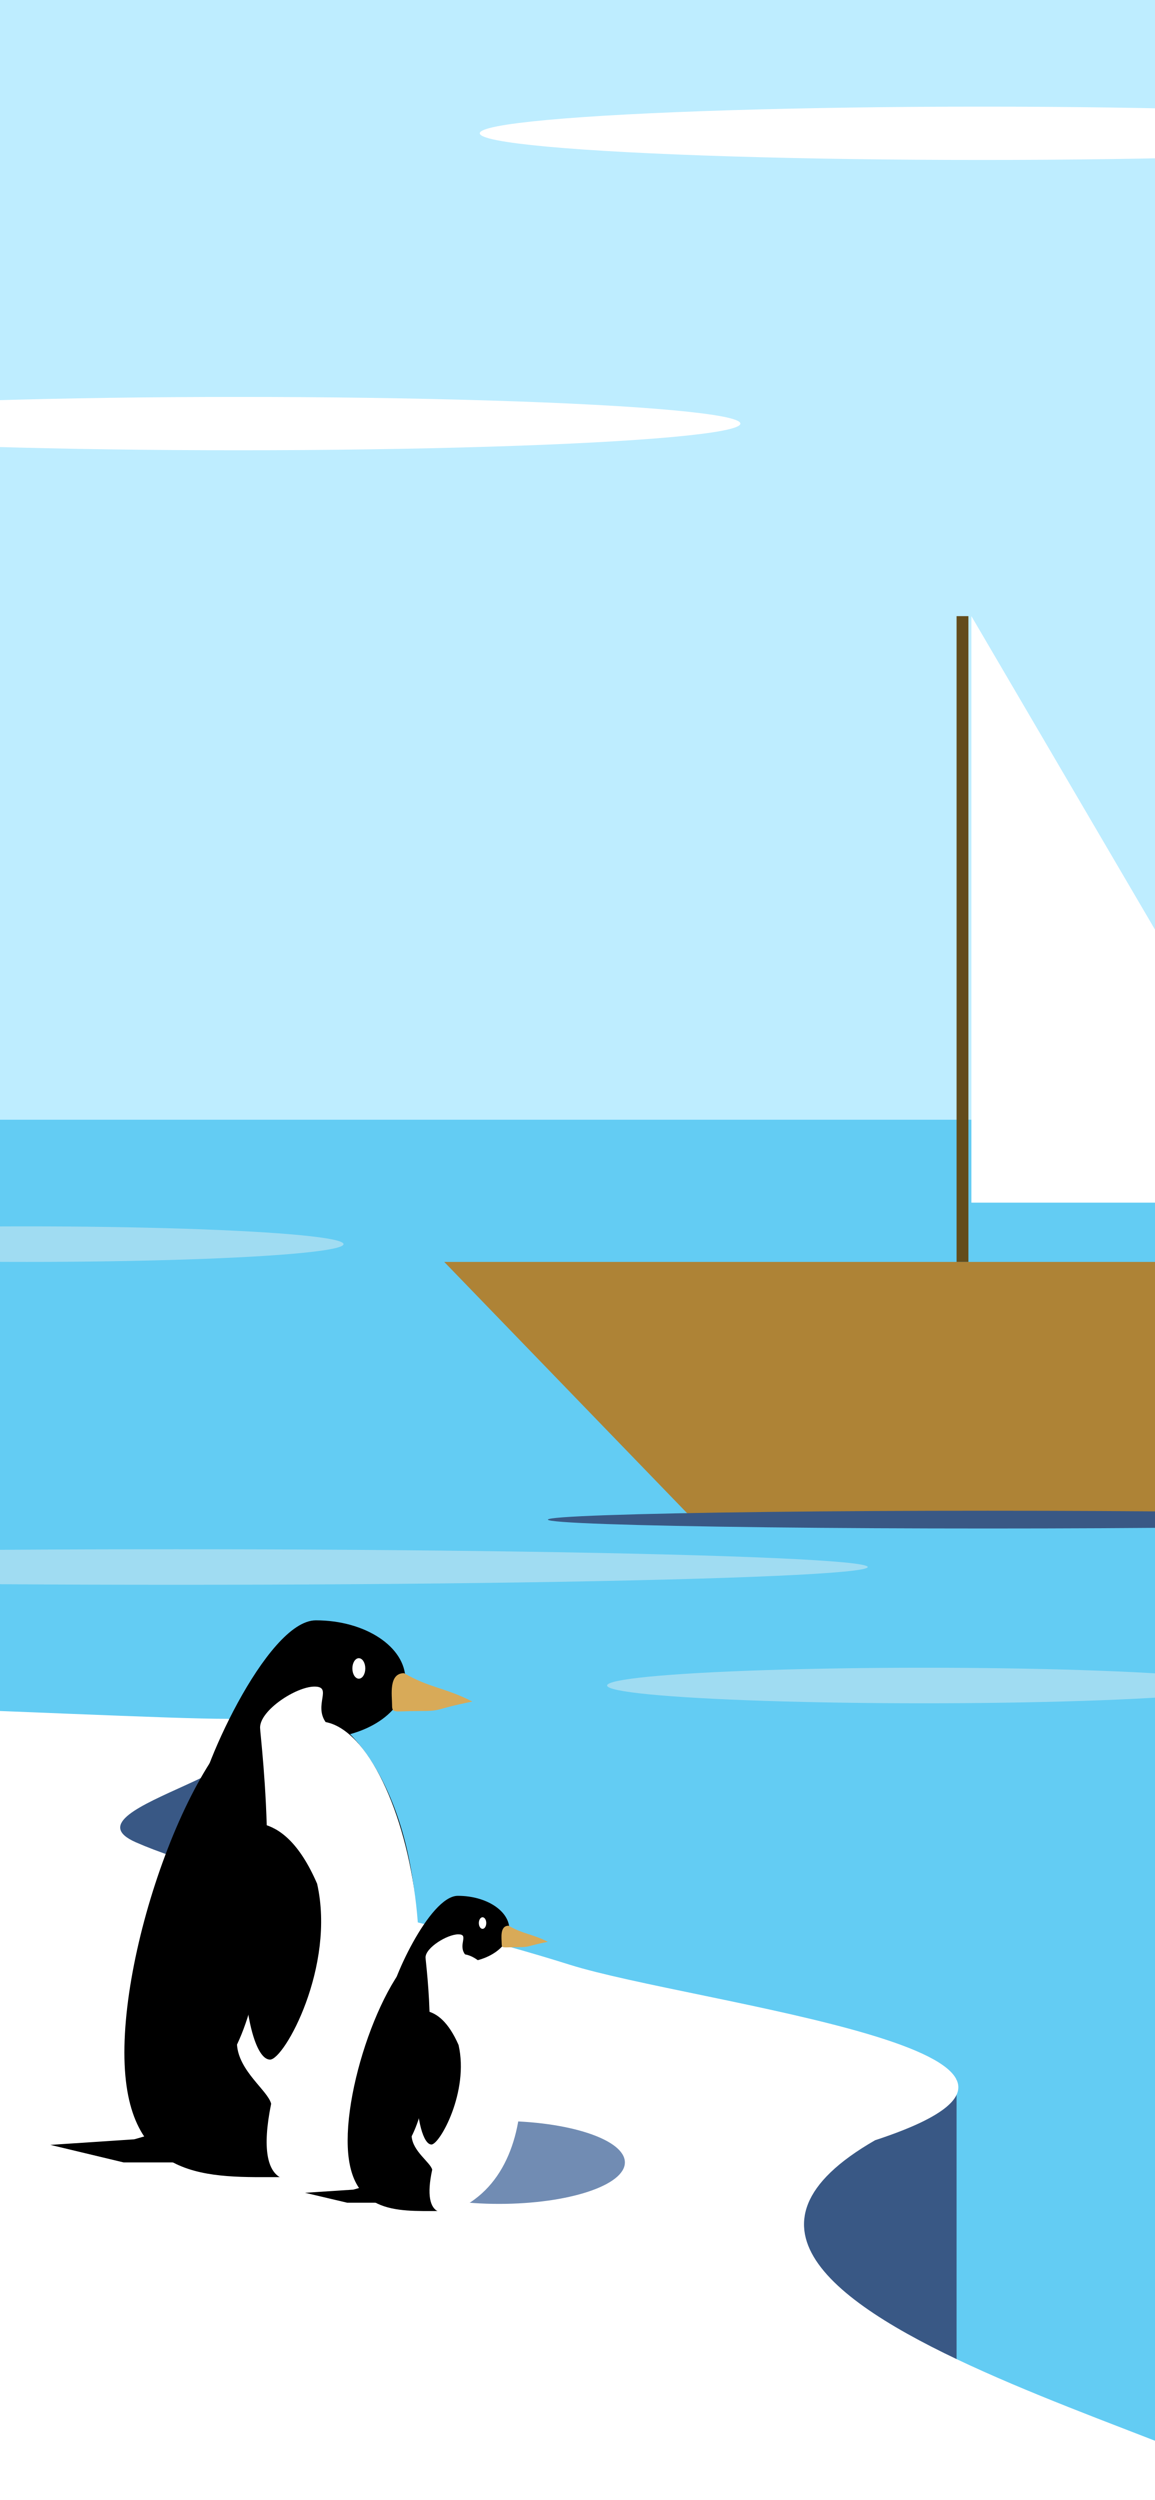 <svg width="390" height="844" viewBox="0 0 390 844" fill="none" xmlns="http://www.w3.org/2000/svg">
<rect x="0" y="0" width="390" height="844" fill="#333333" stroke="none"/>
<g clip-path="url(#clip0_1447_2014)">
<rect width="390" height="844" fill="#BEEDFF"/>
<rect x="-427" y="378" width="1440" height="566" fill="#63CCF3"/>
<ellipse cx="331.5" cy="45" rx="169.5" ry="9" fill="white"/>
<ellipse cx="80.5" cy="143" rx="169.5" ry="9" fill="white"/>
<rect x="231" y="702" width="92" height="149" fill="#395885"/>
<rect x="-8" y="587" width="92" height="149" fill="#395885"/>
<path d="M295.5 722.5C193.797 780.958 448.858 830.151 435.5 849.875C407.86 890.686 165.983 849.875 97.768 849.875C-3.414 849.875 -101.645 904.267 -101.645 829.594C-101.645 802.175 -180.781 680.701 -161.775 659.391C-149.529 645.661 -219.011 586.861 -201 577.235C-152.38 568.486 37.007 580.256 77.099 580.256C108.338 596.162 18.44 609.857 45.86 621.927C75.497 634.974 140.237 646.845 192.19 663.206C234.182 676.43 385.5 693 295.5 722.5Z" fill="white"/>
<ellipse cx="168.5" cy="730" rx="42.5" ry="14" fill="#718CB3"/>
<path d="M67 716L67 730H41.745L17 724.077L45.316 722.198L67 716Z" fill="black"/>
<path d="M136.89 566.967C136.89 577.995 123.354 586.934 106.658 586.934C89.961 586.934 66.452 621.923 66.452 610.895C66.452 599.868 89.961 547 106.658 547C123.354 547 136.89 555.94 136.89 566.967Z" fill="black"/>
<path d="M140.8 654.823C140.8 699.081 120.566 734.958 95.607 734.958C70.648 734.958 42 737.151 42 692.894C42 648.637 70.648 574.688 95.607 574.688C120.566 574.688 140.8 610.566 140.8 654.823Z" fill="black"/>
<path d="M159.5 574.422C146.098 577.084 149.857 577.616 141.423 577.616C132.989 577.616 132.384 578.574 132.384 575.487C132.384 572.399 131.138 564.837 136.436 564.837C145.163 569.896 150.15 569.63 159.5 574.422Z" fill="#D8AA58"/>
<path d="M109.944 581.344C138.306 586.668 161.37 691.829 115.243 728.036C99.252 740.588 85.323 740.815 91.556 710.199C90.468 705.761 80.617 699.216 80.024 690.232C96.854 654.557 87.816 586.305 87.816 583.207C87.816 577.326 100.008 569.363 106.204 569.363C112.401 569.363 105.893 575.487 109.944 581.344Z" fill="white"/>
<path d="M107.08 635.921C113.373 663.875 96.004 695.29 91.184 695.29C86.365 695.29 82.458 680.39 82.458 662.011C82.458 643.632 61.947 613.824 75.349 616.486C80.168 616.486 94.984 607.967 107.08 635.921Z" fill="black"/>
<ellipse cx="121.164" cy="563.24" rx="2.182" ry="3.461" fill="white"/>
<path d="M131.772 735.677L131.772 743.603H117.239L103 740.25L119.294 739.186L131.772 735.677Z" fill="black"/>
<path d="M171.989 651.304C171.989 657.547 164.2 662.608 154.592 662.608C144.984 662.608 131.457 682.417 131.457 676.173C131.457 669.93 144.984 640 154.592 640C164.2 640 171.989 645.061 171.989 651.304Z" fill="black"/>
<path d="M174.239 701.043C174.239 726.099 162.596 746.41 148.233 746.41C133.871 746.41 117.386 747.652 117.386 722.596C117.386 697.54 133.871 655.675 148.233 655.675C162.596 655.675 174.239 675.987 174.239 701.043Z" fill="black"/>
<path d="M185 655.524C177.288 657.032 179.451 657.333 174.597 657.333C169.744 657.333 169.396 657.875 169.396 656.127C169.396 654.379 168.679 650.098 171.728 650.098C176.749 652.962 179.619 652.811 185 655.524Z" fill="#D8AA58"/>
<path d="M157.011 659.758C174.084 662.762 187.967 722.083 160.2 742.508C150.575 749.588 142.189 749.716 145.942 732.446C145.287 729.942 139.357 726.25 139 721.182C149.131 701.058 143.69 662.557 143.69 660.809C143.69 657.492 151.029 653 154.76 653C158.49 653 154.572 656.454 157.011 659.758Z" fill="white"/>
<path d="M154.835 690.341C158.457 706.167 148.462 723.953 145.689 723.953C142.915 723.953 140.667 715.517 140.667 705.112C140.667 694.707 128.864 677.831 136.576 679.339C139.35 679.339 147.875 674.516 154.835 690.341Z" fill="black"/>
<ellipse cx="162.94" cy="649.194" rx="1.255" ry="1.959" fill="white"/>
<path d="M150 426H396V511H232.183L150 426Z" fill="#AE8336"/>
<line x1="325" y1="208" x2="325" y2="426" stroke="#634C1B" stroke-width="4"/>
<path d="M328 208V406H386H444L328 208Z" fill="white"/>
<ellipse cx="59.5" cy="529" rx="233.5" ry="6" fill="#A0DCF2"/>
<ellipse cx="312" cy="569" rx="107" ry="6" fill="#A0DCF2"/>
<ellipse cx="9" cy="420" rx="107" ry="6" fill="#A0DCF2"/>
<ellipse cx="333.5" cy="513" rx="148.5" ry="3" fill="#395885"/>
</g>
<defs>
<clipPath id="clip0_1447_2014">
<rect width="390" height="844" fill="white"/>
</clipPath>
</defs>
</svg>
